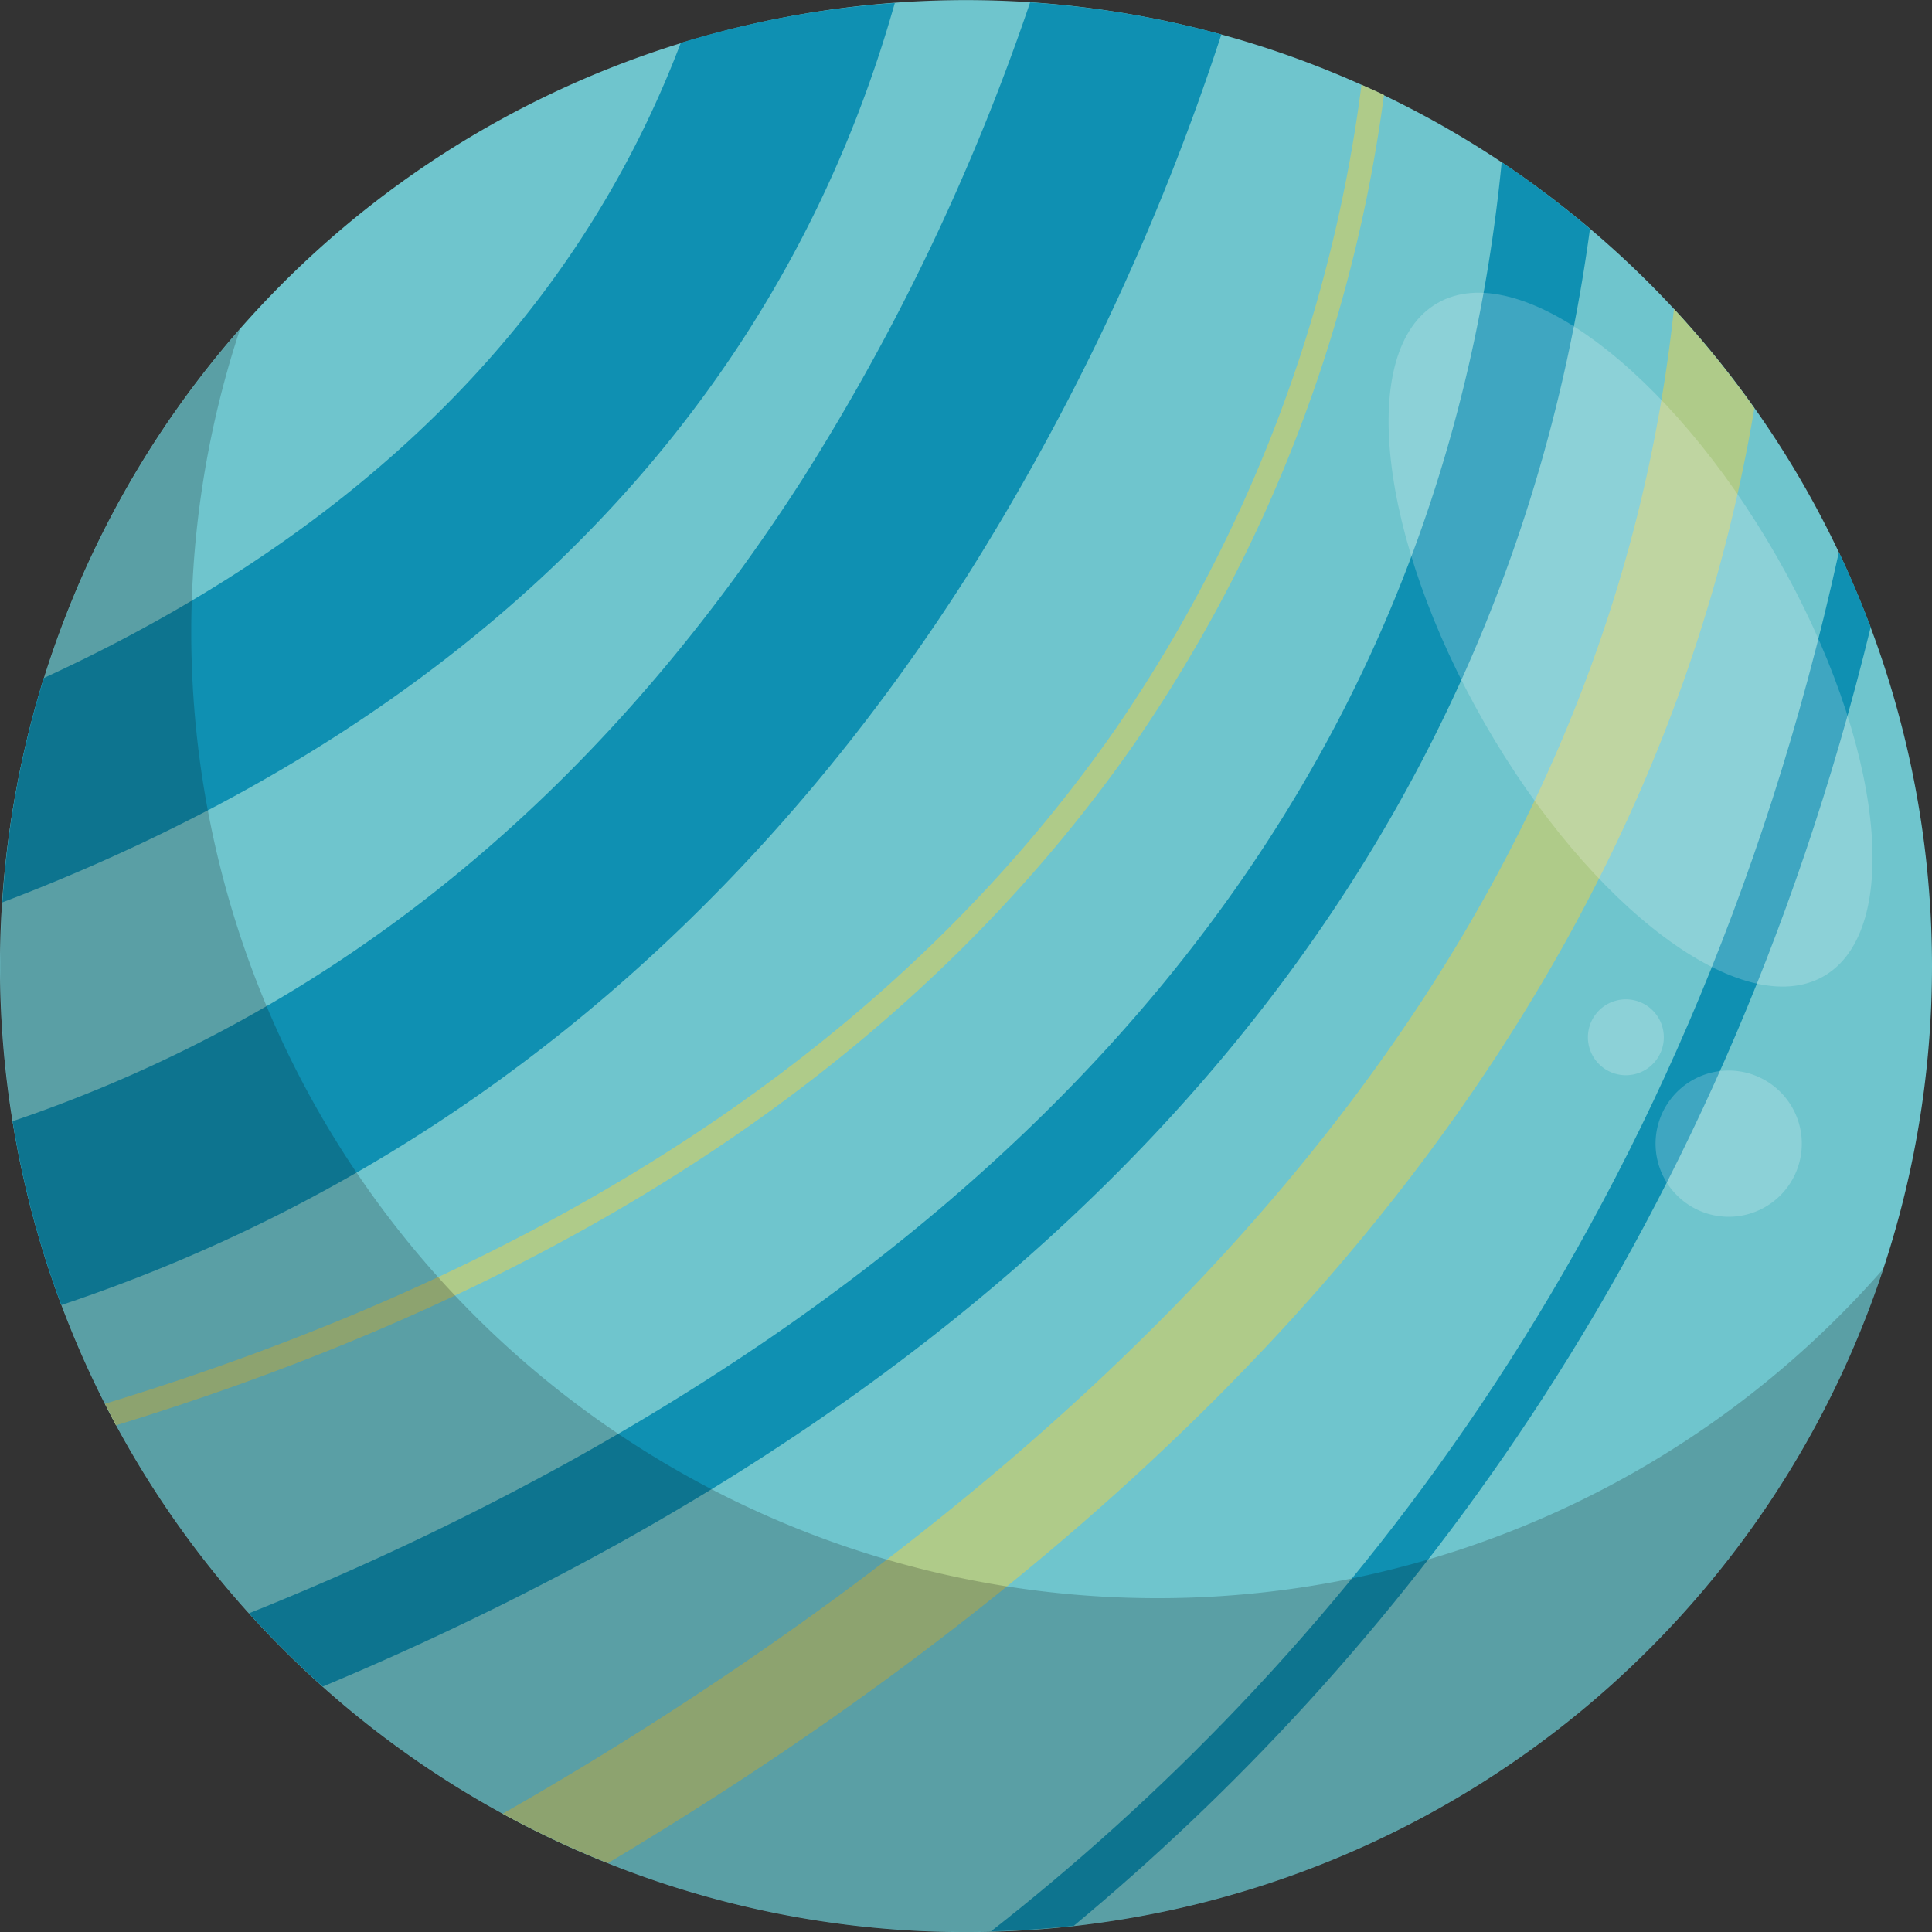 <svg xmlns="http://www.w3.org/2000/svg" width="75.962" height="75.961" viewBox="0 0 75.962 75.961">
  <rect x="0" y="0" width="75.962" height="75.961" fill="#333333" stroke="none"/>
  <g id="Group_5905" data-name="Group 5905" transform="translate(-843.899 -33.315)">
    <g id="Group_11" data-name="Group 11">
      <path id="Path_127" data-name="Path 127" d="M919.861,71.3a37.981,37.981,0,1,1-37.982-37.981A37.983,37.983,0,0,1,919.861,71.3Z" fill="#6fc5cd"/>
    </g>
    <g id="Group_12" data-name="Group 12">
      <path id="Path_128" data-name="Path 128" d="M906.413,42.313a38.2,38.2,0,0,0-3.471-2.621c-2.125,21.594-14.428,38.767-36.676,51.1a112.946,112.946,0,0,1-12.577,5.954,38.288,38.288,0,0,0,2.9,2.881,117.508,117.508,0,0,0,11.4-5.5C890.346,81.765,903.484,63.975,906.413,42.313Z" fill="#0f90b2"/>
      <path id="Path_129" data-name="Path 129" d="M916.2,55.024c-5.958,27.157-20.42,44.107-33.338,54.228,1.1-.029,2.182-.1,3.254-.217,12.218-10.153,25.291-26.294,31.334-51.059Q916.888,56.47,916.2,55.024Z" fill="#0f90b2"/>
      <path id="Path_130" data-name="Path 130" d="M852.215,65.1c13.921-7.323,23.051-18.155,26.865-31.666A37.842,37.842,0,0,0,870.665,35c-3.726,9.8-10.986,17.636-21.747,23.345-1.105.587-2.209,1.128-3.3,1.63a37.891,37.891,0,0,0-1.626,8.819A75.157,75.157,0,0,0,852.215,65.1Z" fill="#0f90b2"/>
      <path id="Path_131" data-name="Path 131" d="M881.9,56a95.54,95.54,0,0,0,10.02-21.331,37.821,37.821,0,0,0-7.52-1.259,87.485,87.485,0,0,1-8.96,18.76C867.4,64.682,857.009,73.113,844.393,77.4a37.643,37.643,0,0,0,1.917,7.227C863.9,78.752,875.092,66.678,881.9,56Z" fill="#0f90b2"/>
      <path id="Path_132" data-name="Path 132" d="M888.514,62.535a58.454,58.454,0,0,0,9.8-25.488c-.291-.14-.589-.267-.884-.4A57.626,57.626,0,0,1,887.744,62c-8.481,12.172-21.792,21.038-39.718,26.508.145.283.284.569.434.848C866.512,83.819,879.936,74.848,888.514,62.535Z" fill="#afcb89"/>
      <path id="Path_133" data-name="Path 133" d="M878.9,99.229C898.279,85,909.73,68.071,912.877,49.364a37.991,37.991,0,0,0-3.163-3.9c-2.033,19.055-13.049,36.037-32.958,50.682a136.888,136.888,0,0,1-13.093,8.479,37.738,37.738,0,0,0,4.139,1.943C871.468,104.38,875.209,101.941,878.9,99.229Z" fill="#afcb89"/>
    </g>
    <path id="Path_134" data-name="Path 134" d="M889.4,96.151a37.978,37.978,0,0,1-36.063-49.894A37.975,37.975,0,1,0,917.942,83.21,37.876,37.876,0,0,1,889.4,96.151Z" fill="#050505" opacity="0.2"/>
    <g id="Group_13" data-name="Group 13" opacity="0.2">
      <path id="Path_135" data-name="Path 135" d="M915.6,71.7c-3.168,1.817-9.134-2.636-13.326-9.945s-5.023-14.708-1.855-16.525,9.133,2.637,13.326,9.946S918.766,69.882,915.6,71.7Z" fill="#fff"/>
      <path id="Path_136" data-name="Path 136" d="M914.3,79.813a2.875,2.875,0,1,1-.9-3.964A2.874,2.874,0,0,1,914.3,79.813Z" fill="#fff"/>
      <path id="Path_137" data-name="Path 137" d="M909.087,74.893a1.492,1.492,0,1,1-.468-2.057A1.49,1.49,0,0,1,909.087,74.893Z" fill="#fff"/>
    </g>
  </g>
</svg>
